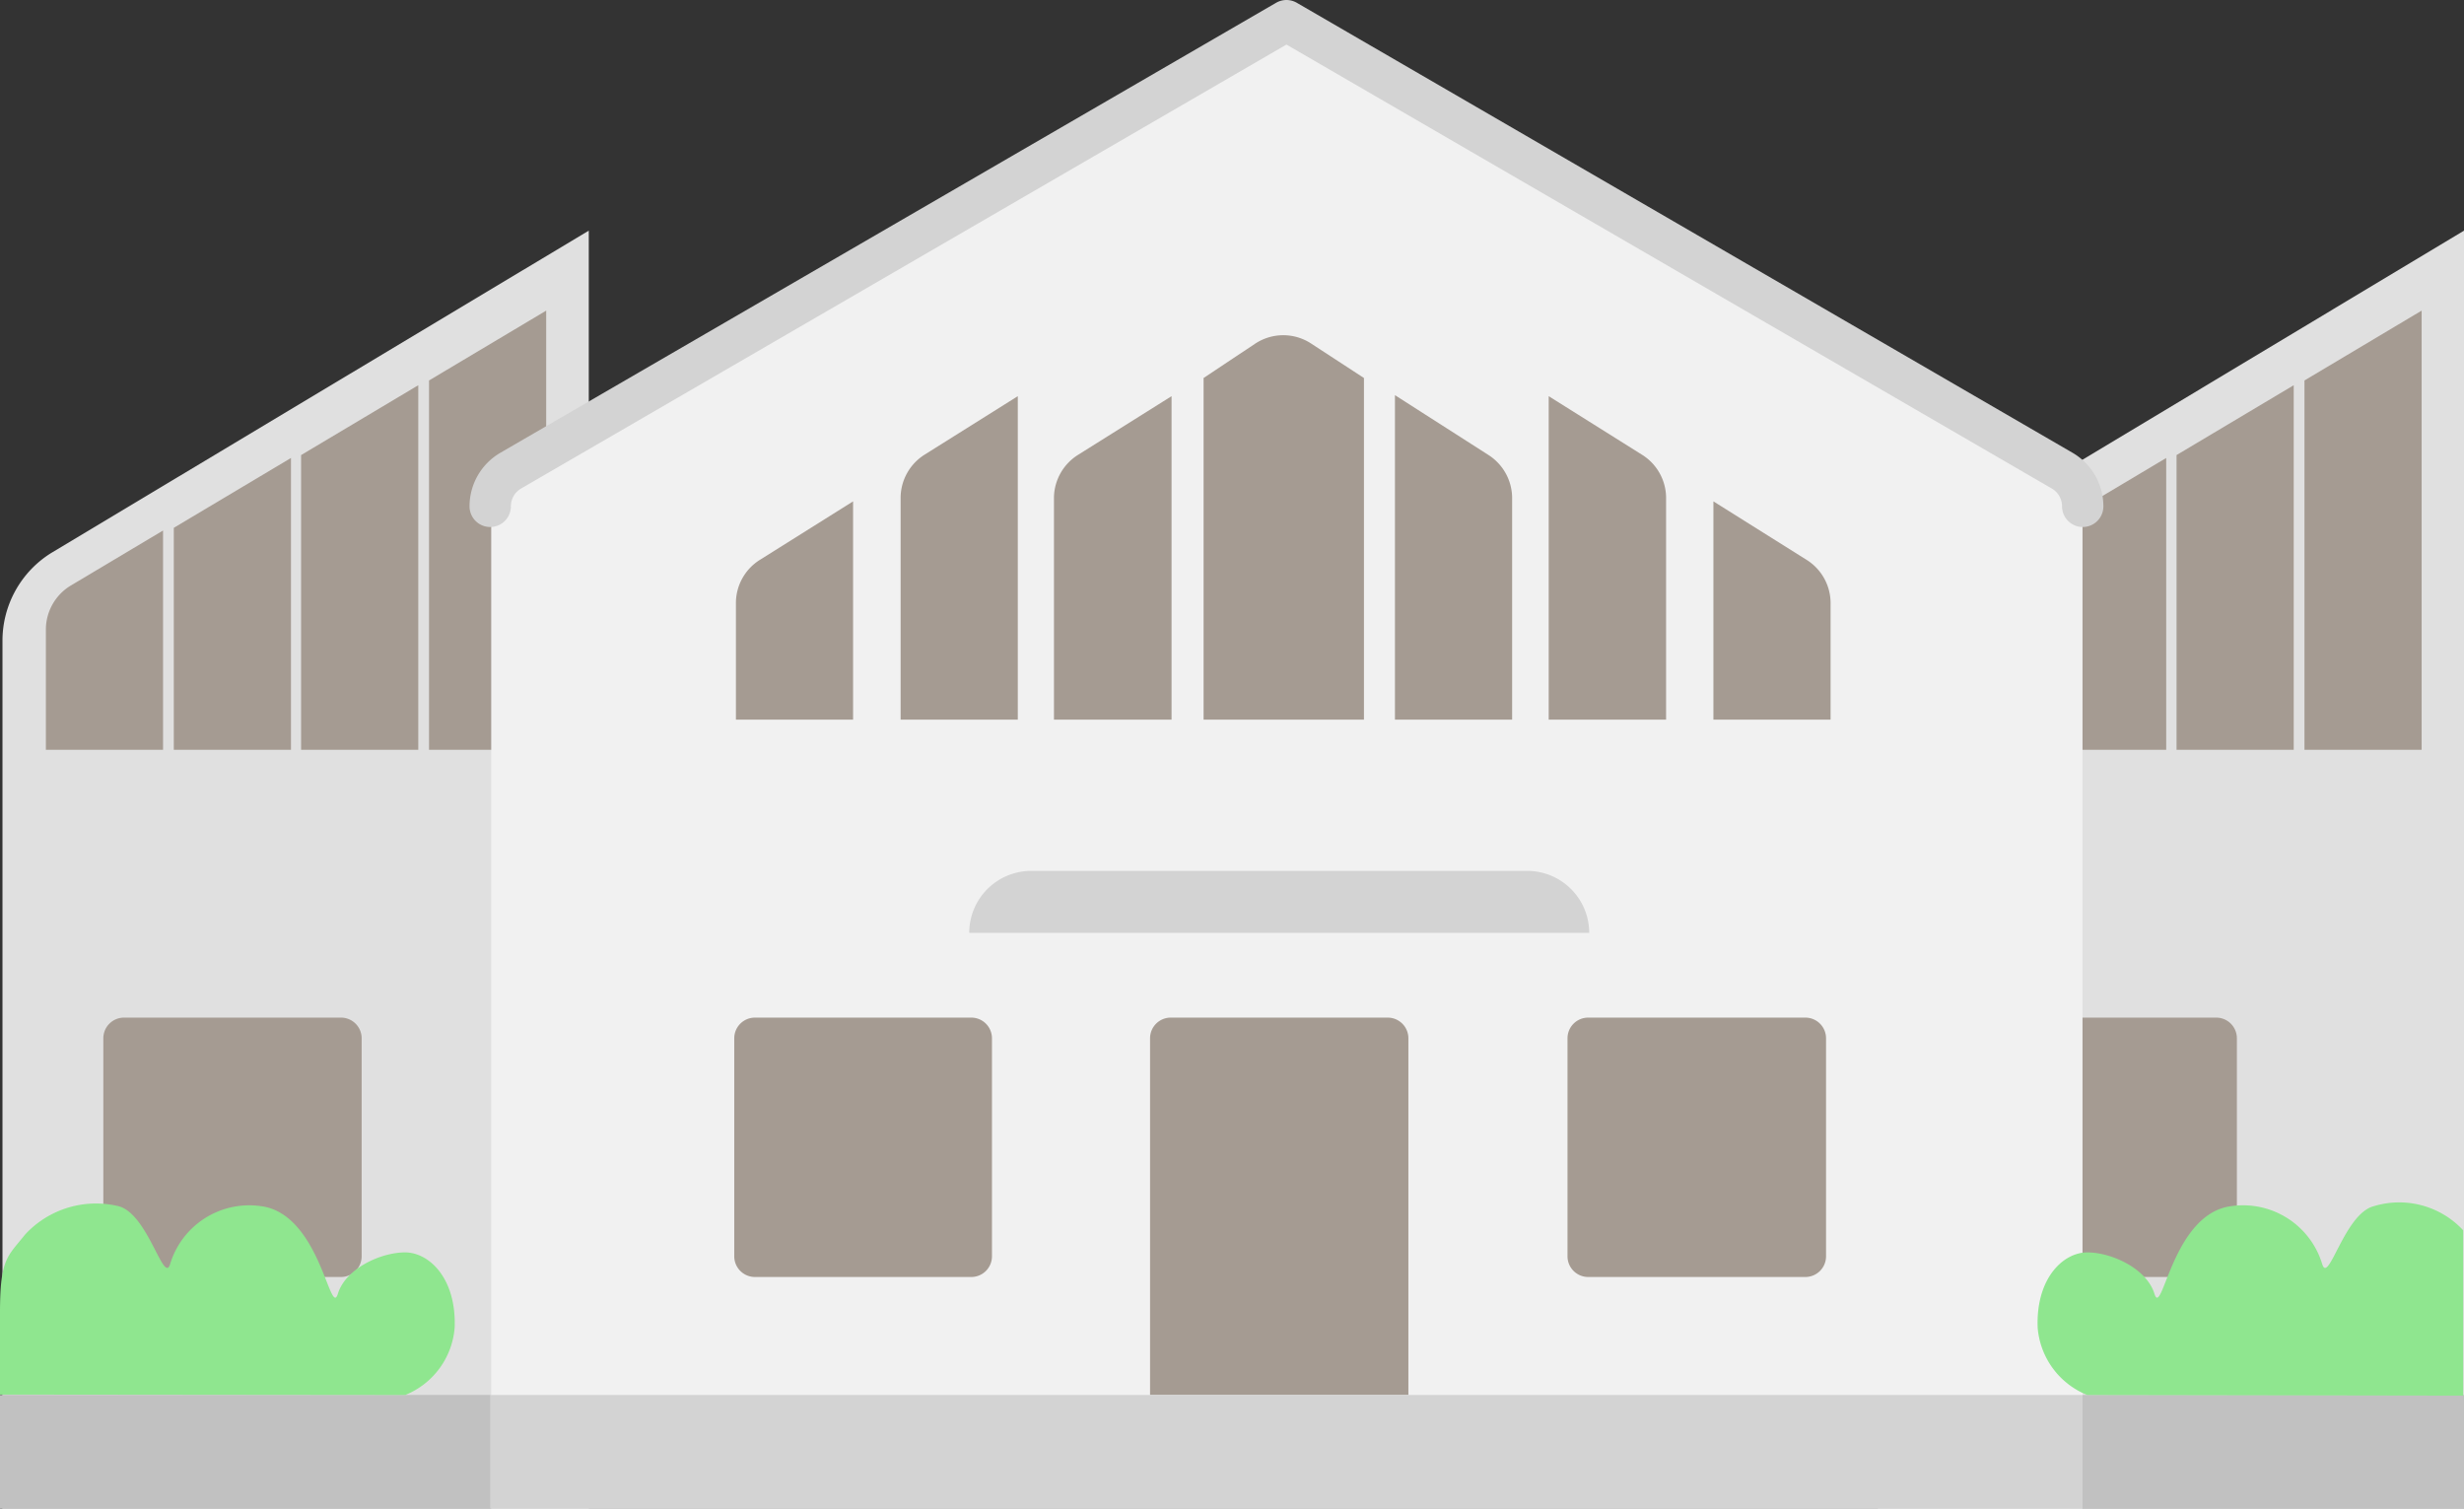 <svg id="Слой_1" data-name="Слой 1" xmlns="http://www.w3.org/2000/svg" viewBox="0 0 119.23 73"><rect x="0" y="0" width="119.23" height="73" fill="#333333" stroke="none"/><defs><style>.cls-1{fill:#e0e0e0;}.cls-2{fill:#d3d3d3;}.cls-3{fill:#a59b92;}.cls-4{fill:#f1f1f1;}.cls-5{fill:none;stroke:#d3d3d3;stroke-linecap:round;stroke-linejoin:round;stroke-width:2px;}.cls-6{fill:#c1c1c1;}.cls-7{fill:#8fe68f;}</style></defs><title>zagorodna-number-img-1</title><polygon class="cls-1" points="90.87 28.19 90.87 73 119.23 73 119.23 11.16 90.87 28.19"/><polygon class="cls-2" points="98.64 36.28 92.97 36.28 92.97 29.05 98.64 25.67 98.64 36.28"/><polygon class="cls-3" points="104.82 36.28 99.15 36.28 99.15 25.54 104.82 22.16 104.82 36.28"/><polygon class="cls-3" points="110.99 36.28 105.32 36.28 105.32 22.02 110.99 18.64 110.99 36.28"/><polygon class="cls-3" points="117.18 36.28 111.51 36.28 111.51 18.41 117.18 15.03 117.18 36.28"/><path class="cls-3" d="M96.74,61.79h10.5a1,1,0,0,0,1-1V50.24a1,1,0,0,0-1-1H96.74a1,1,0,0,0-1,1V60.79a1,1,0,0,0,1,1" transform="translate(0 0)"/><path class="cls-1" d="M.12,73H28.49V11.16l-26,15.59A5,5,0,0,0,.12,31Z" transform="translate(0 0)"/><path class="cls-3" d="M7.89,36.28H2.22V30.46a2.49,2.49,0,0,1,1.21-2.13l4.46-2.66Z" transform="translate(0 0)"/><polygon class="cls-3" points="14.08 36.28 8.41 36.28 8.41 25.54 14.08 22.16 14.08 36.28"/><polygon class="cls-3" points="20.24 36.28 14.57 36.28 14.57 22.02 20.24 18.64 20.24 36.28"/><polygon class="cls-3" points="26.43 36.28 20.76 36.28 20.76 18.41 26.43 15.03 26.43 36.28"/><path class="cls-4" d="M100.77,24.5V73h-77V24.5a2,2,0,0,1,1-1.73L62.25,1,99.78,22.77a2,2,0,0,1,1,1.73" transform="translate(0 0)"/><path class="cls-5" d="M23.72,24.5a2,2,0,0,1,1-1.73L62.25,1,99.78,22.77a2,2,0,0,1,1,1.73" transform="translate(0 0)"/><path class="cls-3" d="M56.69,34.82H51V24.05A2.48,2.48,0,0,1,52.18,22l4.51-2.83Z" transform="translate(0 0)"/><path class="cls-3" d="M49.25,34.82H43.58V24.05A2.48,2.48,0,0,1,44.74,22l4.51-2.83Z" transform="translate(0 0)"/><path class="cls-3" d="M41.28,34.82H35.61V29.19a2.47,2.47,0,0,1,1.16-2.1l4.51-2.83Z" transform="translate(0 0)"/><path class="cls-3" d="M66,34.82H58.24V18.29l2.48-1.65a2.46,2.46,0,0,1,2.75,0L66,18.29Z" transform="translate(0 0)"/><path class="cls-3" d="M67.5,34.82h5.67V24.05A2.48,2.48,0,0,0,72,22L67.5,19.12Z" transform="translate(0 0)"/><path class="cls-3" d="M74.94,34.82h5.68V24.05A2.47,2.47,0,0,0,79.45,22l-4.51-2.83Z" transform="translate(0 0)"/><path class="cls-3" d="M82.91,34.82h5.67V29.19a2.47,2.47,0,0,0-1.16-2.1l-4.51-2.83Z" transform="translate(0 0)"/><path class="cls-3" d="M36.53,61.79H47a1,1,0,0,0,1-1V50.24a1,1,0,0,0-1-1H36.53a1,1,0,0,0-1,1V60.79a1,1,0,0,0,1,1" transform="translate(0 0)"/><path class="cls-3" d="M6,61.79h10.5a1,1,0,0,0,1-1V50.24a1,1,0,0,0-1-1H6a1,1,0,0,0-1,1V60.79a1,1,0,0,0,1,1" transform="translate(0 0)"/><path class="cls-3" d="M55.65,67.5h12.5V50.24a1,1,0,0,0-1-1H56.65a1,1,0,0,0-1,1Z" transform="translate(0 0)"/><path class="cls-3" d="M76.85,61.79H87.36a1,1,0,0,0,1-1V50.24a1,1,0,0,0-1-1H76.85a1,1,0,0,0-1,1V60.79a1,1,0,0,0,1,1" transform="translate(0 0)"/><rect class="cls-2" x="0.12" y="67.5" width="119.11" height="5.5"/><rect class="cls-6" x="100.77" y="67.5" width="18.46" height="5.5"/><path class="cls-2" d="M76.9,45.14h-30a3,3,0,0,1,3-3h24a3,3,0,0,1,3,3" transform="translate(0 0)"/><path class="cls-7" d="M101,67.5a3.84,3.84,0,0,1-2.4-3.26c-.09-2.39,1.24-3.64,2.4-3.64s2.87.77,3.25,2,.86-3.89,3.73-4.24a4,4,0,0,1,4.39,2.81c.31,1,1.07-2.46,2.51-2.81a4.22,4.22,0,0,1,4.31,1.17v8Z" transform="translate(0 0)"/><rect class="cls-6" y="67.5" width="23.72" height="5.5"/><path class="cls-7" d="M19.61,67.5A3.84,3.84,0,0,0,22,64.24c.09-2.39-1.24-3.64-2.4-3.64s-2.87.77-3.25,2-.86-3.89-3.74-4.24a4,4,0,0,0-4.38,2.81c-.31,1-1.07-2.46-2.51-2.81a4.67,4.67,0,0,0-4.5,1.37C.37,60.8,0,60.89,0,63.48v4Z" transform="translate(0 0)"/></svg>